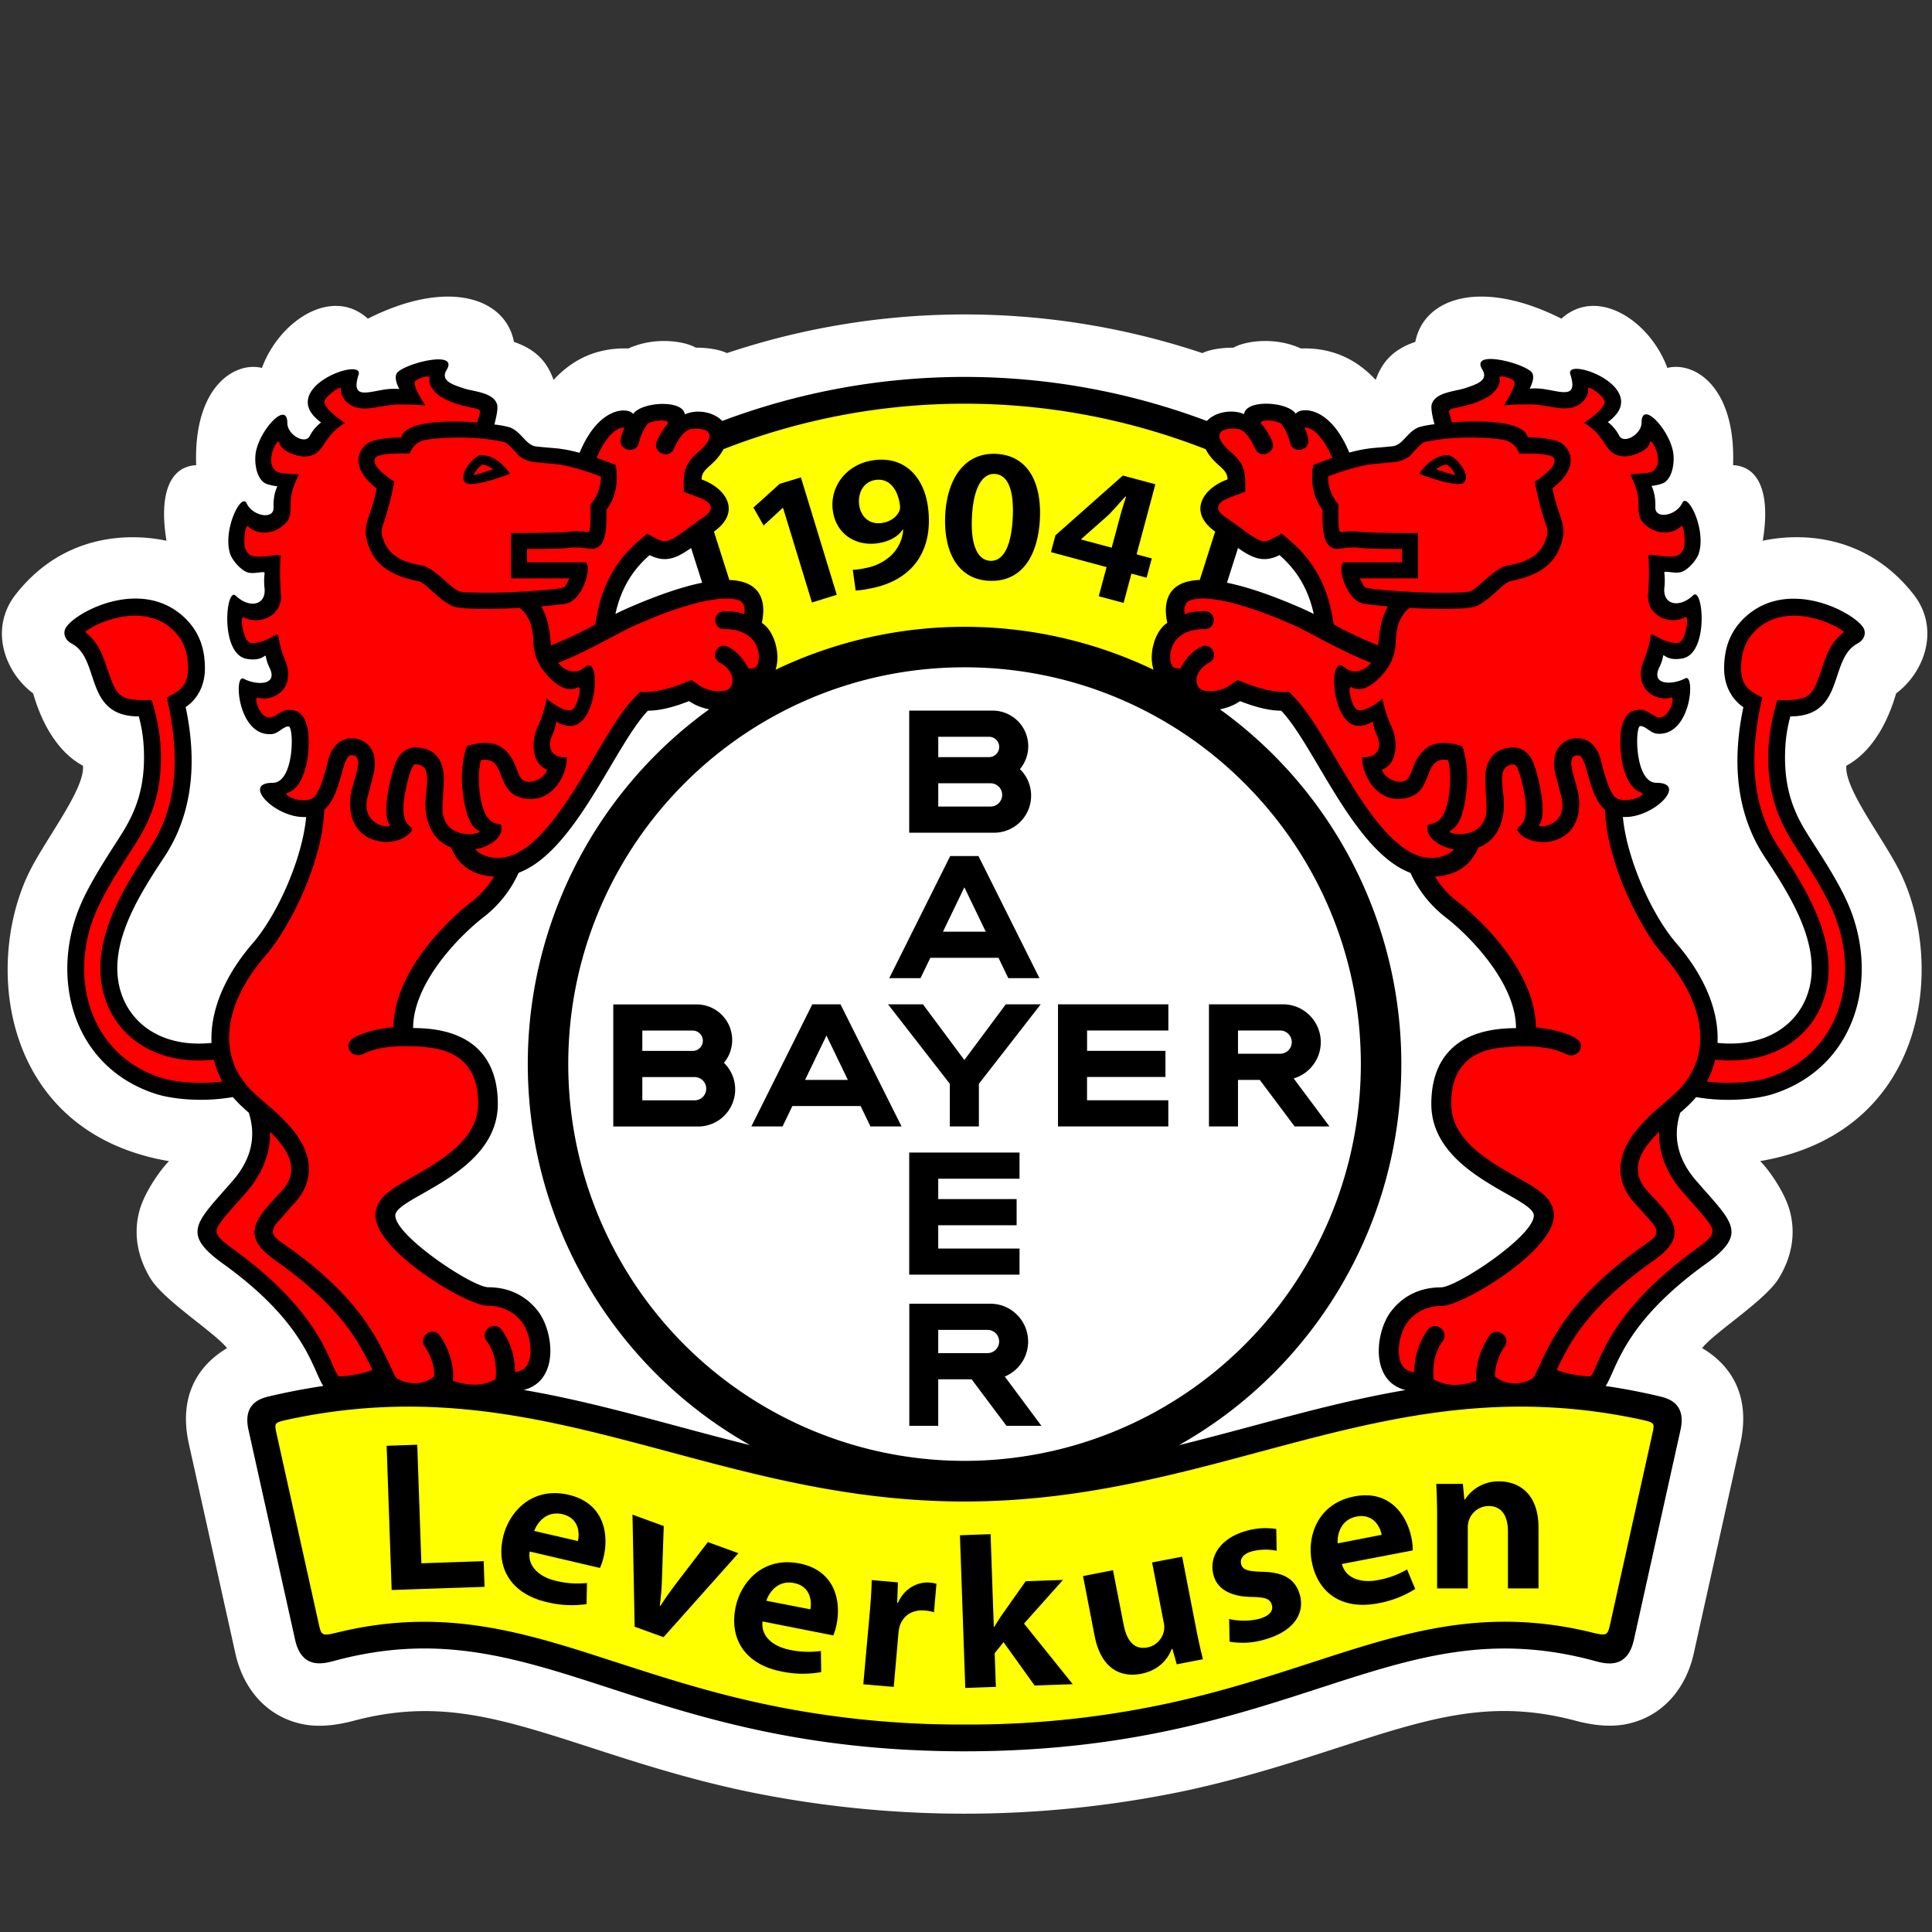 <svg xmlns="http://www.w3.org/2000/svg" width="1080" viewBox="0 0 810 810" height="1080" version="1.0"><rect x="0" y="0" width="810" height="810" fill="#333333" stroke="none"/><path fill="#fff" d="M232.078 159.262c4.277-4.489 13.8-13.758 31.39-13.164 11.005-5.082 23.587-3.078 28.27-.332 0 0 7.918-.188 13.032 2.273a314.488 314.488 0 0 1 199.328 0c5.101-2.46 13.023-2.273 13.023-2.273 4.68-2.746 17.266-4.75 28.27.332 17.558-.594 27.086 8.71 31.39 13.164 2.422-6.805 6.653-12.57 16.59-15.922 3.59-18.426 27.5-26.75 61.258-9.742 15.066-13.668 37.168.898 44.406 20.652 11.121-2.809 28.754 7.555 27.57 40.762 11.266.593 15.641 12.465 12.45 31.699 6.699-1.43 39.605-7.555 63.183 22.45 11.246 14.312 4.719 32.597-7.246 41.523-.8 2.226-5.804 22.207-20.906 30.351-.899 10.13 16.629 31.781 23.219 46.024 18.53 40.058 9.32 108.097-59.364 119.738 3.04 2.855 10.02 12.437 12.305 20.39 2.95 10.293.727 20.235-4.484 28.739-5.668 9.34-26.907 22.601-32.137 29.265 9.867 5.829 20.988 17.735 15.992 40.204l-19.515 87.886c-3.204 14.313-12.735 26.426-28.29 29.57-7.882 1.59-16.14-.081-21.085-1.39-34.133-9.055-58.832-2.031-96.672 10.246-19.73 6.39-41.203 13.469-66.692 19.008a450.923 450.923 0 0 1-185.886 0c-25.461-5.496-46.989-12.59-66.72-18.985-37.839-12.273-62.538-19.296-96.671-10.242-4.969 1.309-13.203 2.98-21.086 1.39-15.555-3.144-25.113-15.265-28.29-29.57l-19.507-87.886c-4.996-22.453 6.172-34.379 15.992-40.207-5.265-6.66-26.468-19.926-32.136-29.262-5.172-8.523-7.399-18.465-4.485-28.738 2.29-7.957 9.266-17.54 12.305-20.39-68.645-11.657-77.856-79.7-59.309-119.759 6.59-14.242 24.117-35.918 23.22-46.023-15.15-8.117-20.126-28.125-20.923-30.352-11.965-8.925-18.496-27.207-7.25-41.523 23.582-30 56.504-23.875 63.188-22.45-3.196-19.234 1.183-31.105 12.445-31.698-1.184-33.227 16.45-43.57 27.574-40.758 7.235-19.758 29.336-34.332 44.403-20.657 33.757-17.015 57.714-8.69 61.257 9.735 9.938 3.394 14.172 9.113 16.59 15.922Zm0 0"/><path fill="#ff0" d="M318.422 717.816c-24.297-5.261-44.758-12.07-63.555-18.168-36.77-11.933-69.058-21.89-111.355-11.898-8.649 2.148-11.66 2.094-13.563-6.688l-17.55-79.105c-1.606-7.363.554-8.898 7.648-10.5 52.289-11.23 95.402-3.5 138.773 7.57 22.727 5.801 45.282 12.438 68.914 17.63 24.047 5.28 49.184 9.07 76.668 9.07 27.48 0 52.618-3.79 76.664-9.07 23.633-5.192 46.192-11.829 68.918-17.63 43.371-11.07 86.485-18.8 138.77-7.57 7.094 1.602 9.254 3.137 7.648 10.5l-17.558 79.148c-1.93 8.79-4.926 8.836-13.598 6.68-42.316-9.976-74.531 0-111.32 11.906-18.836 6.098-39.258 12.907-63.551 18.168a418.151 418.151 0 0 1-171.965 0l.008-.047Zm-.961-453.484-2.29-1.383.575-2.625c1.527-6.93.586-13.11-10.078-13.469l-2.637-.09-8.074-25.41 2.227-1.582c7.316-5.199 5.62-11.738-4.309-15.265l-2.465-.899v-2.613c0-4.23 2.547-6.574 4.36-8.226l1.39-1.266c.43-.41.895-.899 1.336-1.356a17.648 17.648 0 0 0 2.547-3.59l.644-1.214 1.274-.5a281.086 281.086 0 0 1 204.902 0l1.274.5.644 1.215a17.648 17.648 0 0 0 2.547 3.59c.457.503.899.898 1.336 1.355l1.39 1.266c1.794 1.652 4.36 3.996 4.36 8.226v2.633l-2.469.898c-9.925 3.59-11.656 10.11-4.304 15.266l2.226 1.578-8.074 25.414-2.637.09c-10.664.34-11.605 6.52-10.078 13.469l.574 2.62-2.289 1.384c-3.203 1.941-6.008 9.644-4.152 15.265l2.77 8.364-7.954-3.782a179.564 179.564 0 0 0-155.25 0l-7.937 3.817 2.77-8.36c1.855-5.64-.958-13.347-4.153-15.285v-.035Zm0 0"/><path fill="red" d="M695.418 331.941a8.12 8.12 0 0 1-.773.942c-2.895 3.035-8.618 6.027-13.622 5.875l-4.214-.125.375 4.199c1.648 18.176 12.43 42.512 23.32 55.121 11.066 12.785 16.933 26.68 16.324 39.16l-.18 3.594 3.586.34c21.016 1.969 35.668-8.008 40.907-22.36 7.972-21.82-7.559-45.41-18.118-61.378-13.918-21.059-11.597-44.954-8.414-60.04l.524-2.468-2.09-1.41c-4.207-2.829-6.434-7.614-6.434-13.094 0-6.086 1.508-12.73 7.563-18.8 6.402-6.403 13.246-7.185 23.183-7.185 4.891 0 17.043 5.387 20.63 10.692a.527.527 0 0 1 .081.46c0 .145-.242.583-1.058 1.024-4.117 2.192-6.406 5.801-7.957 9.32-1.418 3.223-2.403 6.907-3.723 10.372-2.285 5.992-5.2 10.425-14.7 10.425h-2.831l-.762 2.696a64.87 64.87 0 0 0-2.308 15.265c-.582 15.598 3.293 26.196 9.023 35.641 1.957 3.215 4.996 7.785 8.188 12.93a153.28 153.28 0 0 1 8.843 15.922c13.606 29.39 4.485 65.554-28.699 76.086-5.309 1.69-17.238 3.359-29.867 1.195l-2.117-.367-1.371 1.644a37.97 37.97 0 0 1-2.387 2.594c-1.262 1.266-2.797 2.621-4.485 4.059l-.816.71-.312 1.024c-2.852 9.39-1.946 20.375 7.543 31.355 3.75 4.34 7.003 7.868 9.496 10.922 2.496 3.051 3.777 5.145 4.261 6.813.637 2.23.207 5.11-8.898 11.676-23.184 16.668-32.555 30.835-37.668 40.992-2.36 4.715-3.676 8.433-5.176 10.965-1.066 1.796-1.683 2.12-2.95 2.128-4.565-.16-11.237-.953-16.144-3.015l-3.004-1.278-1.632 2.774c-2.977 5.012-14.867 5.937-19.668 2.793l-1.578-1.031-1.793.664c-9.868 3.656-16.457 3.11-20.45 1.914-1.539-.438-3-1.11-4.332-1.996a8.102 8.102 0 0 1-.894-.7c-17.48-1.328-18.746-19.234-11.149-28.949 1.676-2.148 6.922-8.558 17.864-8.558 7.453 0 42.718-22.145 42.718-33.856 0-2.695-1.793-4.633-3.086-5.808a37.503 37.503 0 0 0-5.44-3.801c-4-2.395-9.329-5.18-14.657-8.656-10.582-6.887-19.793-15.653-19.793-28.5 0-10.32 2.894-28.063 31.765-28.063h3.743v-3.746c0-20.922-20.989-41.82-31.39-49.75a45.194 45.194 0 0 1-13.134-16.711l-.672-1.426-1.48-.523c-10.7-3.754-20.242-15.93-29.246-30.215-4.485-7.059-8.574-14.305-12.473-20.719-3.902-6.41-7.777-12.32-11.66-16.344l-1.133-1.175h-1.613c-4.719.054-10.719-1.793-15.813-3.743l-1.847-.73-1.64 1.133c-9.212 6.367-19.274 2.246-19.731-3.14l-.32-3.387h-3.403c-5.262 0-7.453-3.208-7.648-8.04-.215-5.386 2.296-10.46 4.718-11.933l2.285-1.383-.574-2.621c-1.426-6.484-4.043-26.106 51.356-1.84a96.921 96.921 0 0 1 4.707 2.234l7.035 3.54-1.715-7.696c-2.144-9.68-6.476-18.797-15.55-26.699l-1.903-1.652-2.223 1.195c-3.644 1.86-6.18 1.543-9.285 0a46.088 46.088 0 0 1-5.812-3.773c-2.286-1.66-4.778-3.59-7.641-5.497-7.82-5.332-6.055-11.968 3.938-15.57l2.464-.898v-2.684a8.972 8.972 0 0 0-1.601-5.234 13.014 13.014 0 0 0-1.473-1.797c-.457-.469-.96-.899-1.496-1.418-.539-.524-.898-.844-1.437-1.32-.54-.477-.895-.899-1.38-1.438a17.864 17.864 0 0 1-2.574-3.96c-2.789-5.747 3.586-12.446 11.657-8.774l5.25-2.973c.28-.164.582-.297.894-.387 1.66-.55 3.406-.789 5.149-.699 4.843.117 8.254 1.7 8.824 2.559l6.281-.125a1.155 1.155 0 0 0-.457.52c.227-.095.469-.153.715-.18a7.592 7.592 0 0 1 3.777.703c3.211 1.37 7.848 5.207 11.793 14.718l1.266 3.043 3.176-.898c2.71-.77 5.472-1.34 8.27-1.707 1.792-.207 8.179-.68 9.702-.899a9.731 9.731 0 0 0 4.485-1.964 22.254 22.254 0 0 0 2.832-2.696l1.14-1.203c.34-.34.7-.691 1.078-1.004a7.097 7.097 0 0 1 2.063-1.312 39.19 39.19 0 0 1 5.621-.988l4.242-.555-1.113-4.14c-.305-1.134-.688-2.696-.895-4.106a15.379 15.379 0 0 1-.214-1.793 1.882 1.882 0 0 1 0-.469c.18-.582.894-1.445 3.586-2.29 2.863-.898 6.027-1.312 8.019-2.003 1.191-.402 2.438-.824 3.586-1.285a16.402 16.402 0 0 0 3.75-1.957 6.892 6.892 0 0 0 2.387-8.79c.742.071 1.793.235 3.129.466a39.668 39.668 0 0 1 7.586 2.164c.93.36 1.828.789 2.69 1.285.13.074.25.156.368.242-.039.36-.117.715-.23 1.059-.317.988-4.145 7.984-4.145 7.984s7.676-.727 8.645-.734c1.246-.02 2.492.066 3.722.257 1.973.325 3.832.72 5.461.98a15.03 15.03 0 0 0 5.48.106 6.126 6.126 0 0 0 4.864-4.855 11.372 11.372 0 0 0-.11-4.492 23.198 23.198 0 0 1 5.383 1.843c6.278 3.008 8.63 6.715 7.696 9.293-.746 2.055-3.59 4.067-3.688 4.141l-4.394 2.945s4.484 3.332 4.582 3.43c.316.234.613.492.898.762a15.073 15.073 0 0 1 2.422 3.469c2.691 5 8.277 3.25 10.547 1.937a11.669 11.669 0 0 0 5.66-7.383c2.95 3.102 5.758 8.211 6.098 11.946.304 3.27-.52 6.984-2.028 8.144-.52.402-3.406.899-3.882.899l-5.383.609s2.828 5.504 3.094 6.457c.488 1.8.687 3.668.593 5.531-.242 6.285 5.75 7.39 8.969 6.863a13.392 13.392 0 0 0 7.3-3.87c.243.464.485 1.003.735 1.605 1.696 4.14 2.602 9.574 1.473 13.469-.664 2.273-3.922 5.39-4.98 5.605a5.373 5.373 0 0 1-1.325.063c-.691 0-1.375-.118-1.965-.188a13.703 13.703 0 0 0-2.332-.144c-3.418.195-4.379 2.234-4.09 4.613.114.812.168 1.629.16 2.445 0 .899-.09 1.848-.195 3.348-.898 11.574 8.907 11.566 15.246 8.136.32 1.965.438 3.958.352 5.946a23.66 23.66 0 0 1-1.707 8.547c-1.031 2.3-2.215 3.164-3.344 3.359-2.691.45-3.777-.055-4.117-.223-4.977-2.523-6.277-.793-6.898 2.118-.106.496-.18.968-.368 1.59-.265.843-.593 1.66-.984 2.453-2.766 5.855-.207 10.378 4.914 11.394 2.582.41 5.227.211 7.723-.586a23.25 23.25 0 0 1-.828 5.508c-1.63 6.016-4.805 9.633-9.02 9.273a2.025 2.025 0 0 1-.539-.195c-.457-.242-.898-.559-1.328-.844a16.97 16.97 0 0 0-2.07-1.293 7.325 7.325 0 0 0-3.383-.898c-1.254 0-3.371.726-4.297 3.59a17.55 17.55 0 0 0-.625 3.476 41.598 41.598 0 0 0 .27 8.98 27.25 27.25 0 0 0 2.824 9.446c1.558 2.813 4.277 5.613 8.5 5.613.394.036.718.055.988.082ZM183.445 154.297a6.876 6.876 0 0 0 2.438 8.676 16.817 16.817 0 0 0 3.75 1.984c1.156.457 2.402.898 3.59 1.281 1.988.692 5.156 1.106 8.015 2.004 2.692.844 3.453 1.707 3.59 2.29a2.35 2.35 0 0 1 0 .468c-.039.602-.11 1.2-.219 1.797-.242 1.445-.625 2.969-.894 4.101l-1.113 4.114 4.242.558c1.898.188 3.777.52 5.625.985a7.18 7.18 0 0 1 2.117 1.332c.375.312.734.664 1.074 1.004l1.14 1.203c.864.98 1.813 1.883 2.833 2.695a9.772 9.772 0 0 0 4.484 1.965c1.528.242 7.867.719 9.707.898a56.74 56.74 0 0 1 8.266 1.707l3.176.899 1.265-3.043c3.946-9.512 8.582-13.348 11.793-14.719a7.592 7.592 0 0 1 3.778-.703c.246.023.488.086.718.18a1.187 1.187 0 0 0-.46-.52l6.28.125c.575-.898 3.981-2.441 8.825-2.558 1.746-.09 3.492.148 5.148.699.328.117.633.293.895.523 13.328-.836 19.68 5.863 16.89 11.61a18.231 18.231 0 0 1-2.609 3.988c-.469.527-.898 1.004-1.383 1.437-.484.43-.988.895-1.433 1.317-.45.426-1.043.953-1.5 1.422a12.677 12.677 0 0 0-1.47 1.793 8.987 8.987 0 0 0-1.605 5.238v2.629l2.465.898c9.992 3.594 11.758 10.238 3.938 15.57-2.86 1.942-5.383 3.836-7.64 5.497a45.809 45.809 0 0 1-5.813 3.773c-3.102 1.578-5.641 1.895-9.282 0l-2.253-1.14-1.899 1.652c-9.078 7.902-13.41 17.062-15.555 26.695l-1.71 7.7 7.03-3.54a102.803 102.803 0 0 1 4.708-2.238c55.402-24.246 52.781-4.64 51.355 1.844l-.574 2.62 2.289 1.384c2.422 1.472 4.934 6.582 4.715 11.933-.188 4.832-2.383 8.04-7.649 8.04h-3.398l-.316 3.382c-.508 5.39-10.575 9.512-19.782 3.145l-1.644-1.133-1.848.726c-5.094 1.996-11.094 3.801-15.808 3.746h-1.618l-1.136 1.133c-3.848 4.024-7.723 9.93-11.66 16.344-3.938 6.41-8.07 13.656-12.477 20.715-8.969 14.285-18.547 26.465-29.246 30.219l-1.48.52-.673 1.425A45.196 45.196 0 0 1 200.31 381.3c-10.387 7.93-31.391 28.824-31.391 49.746v3.746h3.738c28.871 0 31.77 17.746 31.77 28.062 0 12.852-9.203 21.614-19.797 28.504-5.324 3.473-10.652 6.286-14.652 8.657a37.212 37.212 0 0 0-5.446 3.796c-1.3 1.176-3.086 3.133-3.086 5.81 0 11.675 35.266 33.855 42.72 33.855 10.94 0 16.144 6.41 17.866 8.558 7.598 9.715 6.332 27.621-8.27 27.621h-1.292l-1.489 1.328a8.636 8.636 0 0 1-.894.703 15.575 15.575 0 0 1-4.332 1.993c-3.992 1.195-10.629 1.742-20.45-1.914l-1.792-.664-1.578 1.035c-4.801 3.14-16.692 2.215-19.668-2.793l-1.672-2.805-3.055 1.305c-4.879 2.062-11.555 2.855-16.144 3.015-1.266 0-1.883-.312-2.954-2.129-1.496-2.53-2.816-6.285-5.171-10.964-5.086-10.157-14.458-24.325-37.672-40.993-9.102-6.546-9.532-9.43-8.895-11.671.484-1.672 1.793-3.774 4.258-6.817 2.469-3.047 5.75-6.582 9.5-10.922 9.488-10.98 10.394-21.965 7.543-31.355l-.317-1.024-.804-.71c-1.66-1.438-3.195-2.794-4.485-4.06a43.303 43.303 0 0 1-2.386-2.593l-1.371-1.644-2.118.367c-12.628 2.164-24.554.496-29.867-1.196-33.183-10.53-42.332-46.691-28.699-76.086a153.28 153.28 0 0 1 8.844-15.921c3.191-5.145 6.277-9.715 8.187-12.93 5.73-9.445 9.614-20.043 9.024-35.64a65.068 65.068 0 0 0-2.305-15.266l-.766-2.696h-2.734c-9.496 0-12.414-4.433-14.7-10.425-1.32-3.465-2.296-7.184-3.722-10.372-1.55-3.519-3.84-7.128-7.953-9.32-.816-.441-1.016-.898-1.059-1.023a.503.503 0 0 1 .079-.457c3.59-5.336 15.742-10.696 20.628-10.696 9.938 0 16.782.77 23.184 7.184 6.066 6.07 7.563 12.715 7.563 18.805 0 5.476-2.223 10.261-6.43 13.09l-2.09 1.41.52 2.468c3.136 15.07 5.507 39.008-8.457 60.024-10.56 15.965-26.09 39.555-18.118 61.375C52.891 433.043 67.543 443 88.56 441.035l3.586-.344-.18-3.59c-.61-12.484 5.258-26.374 16.332-39.163 10.918-12.57 21.695-36.942 23.32-55.118l.375-4.203-4.215.125c-5.004.153-10.761-2.836-13.62-5.87a9.9 9.9 0 0 1-.829-.981h1.024c4.226 0 6.941-2.801 8.503-5.614a27.25 27.25 0 0 0 2.825-9.445c.41-2.977.504-5.984.27-8.98-.09-1.176-.302-2.34-.63-3.477-.894-2.89-3.039-3.59-4.297-3.59a7.37 7.37 0 0 0-3.378.899 17.51 17.51 0 0 0-2.075 1.293c-.43.285-.894.601-1.324.843-.172.09-.351.157-.539.196-4.215.359-7.39-3.258-9.023-9.274a23.444 23.444 0 0 1-.825-5.504 16.74 16.74 0 0 0 7.723.582c5.121-1.015 7.676-5.539 4.914-11.394-.39-.793-.723-1.61-.988-2.453-.188-.618-.258-1.094-.367-1.59-.602-2.91-1.918-4.64-6.895-2.117-.344.168-1.453.671-4.117.222-1.133-.195-2.317-1.058-3.348-3.36a23.74 23.74 0 0 1-1.703-8.546c-.086-1.988.031-3.98.352-5.945 6.367 3.43 16.14 3.437 15.246-8.137-.11-1.5-.188-2.477-.2-3.348-.003-.816.051-1.632.165-2.441.285-2.383-.672-4.422-4.09-4.617-.781-.02-1.563.031-2.332.144-.594.07-1.274.16-1.957.188a5.468 5.468 0 0 1-1.336-.063c-1.059-.242-4.313-3.332-4.977-5.605-1.129-3.914-.226-9.348 1.469-13.469.254-.601.496-1.14.738-1.605a13.379 13.379 0 0 0 7.301 3.87c3.2.528 9.191-.53 8.969-6.863-.098-1.863.101-3.73.59-5.53.27-.954 3.093-6.458 3.093-6.458l-5.379-.61c-.476-.054-3.363-.511-3.886-.898-1.504-1.156-2.328-4.875-2.024-8.144.34-3.735 3.145-8.844 6.008-11.852a12.122 12.122 0 0 0 5.75 7.29c2.27 1.312 7.89 3.062 10.547-1.938a14.934 14.934 0 0 1 2.527-3.469c.27-.27.555-.523.852-.762.082-6.449-2.754-8.46-3.496-10.515-.899-2.578 1.418-6.285 7.695-9.293a23.03 23.03 0 0 1 5.399-1.895c-.336 1.473-.372 3-.106 4.488a6.126 6.126 0 0 0 4.86 4.86c1.816.297 3.675.262 5.48-.11 1.633-.261 3.488-.656 5.46-.98a22.395 22.395 0 0 1 3.724-.258c.968 0 8.644.735 8.644.735s-3.848-6.977-4.187-7.973a4.539 4.539 0 0 1-.262-1.203c.11-.09.074.097.398-.098.86-.5 1.762-.93 2.688-1.285a39.424 39.424 0 0 1 7.59-2.164c1.011-.18 2.03-.29 3.058-.332Zm0 0"/><path d="M46.61 284.973c2.69 6.863 4.374 8.98 16.976 8.504a83.97 83.97 0 0 1 3.84 20.941c.61 16.355-3.489 27.59-9.508 37.52-1.965 3.234-5.004 7.812-8.207 12.968a149.558 149.558 0 0 0-8.652 15.551c-13.024 28.137-3.985 61.73 26.691 71.473 4.535 1.437 14.555 2.882 25.46 1.5a36.548 36.548 0 0 1-3.522-9.14c-22.641 2.386-39.223-8.083-45.196-24.466-4.484-12.168-2.144-24.496 2.145-35.289 4.285-10.797 10.914-20.926 16.324-29.105 13.164-19.899 11.516-43.164 6.977-63.028 4.374-2.328 8.894-4.12 8.878-12.125 0-5.675-1.203-11.367-6.414-16.261-11.757-11.043-30.297-4.012-36.77.898a22.794 22.794 0 0 1 7.173 9.527c1.453 3.278 2.46 7.004 3.804 10.536Zm152.581 71.113c2.196 2.234 5.329 3.59 9.704 3.59 9.585 0 19.23-9.32 29.703-25.14 5.023-7.59 9.632-15.68 13.957-22.884 4.324-7.203 8.843-14.367 13.453-19.164l2.36-2.457c8.448 1.04 21.523-4.941 21.523-4.941l3.445 2.37a14.544 14.544 0 0 0 10.043 2.185 3.896 3.896 0 0 0 3.668-3.657c.531-3.968-2.977-6.949-5.121-8.082-4.485-2.156-1.274-8.906 3.23-6.754 0 0 5.192 2.121 8.63 9.055 3.73.36 4.077-1.652 4.312-3.98.457-4.489-2.235-12.391-14.188-12.473-4.969.36-5.508-7.102-.539-7.461 0 0 5.246-.297 8.672 1.238.613-3.547-.715-5.219-2.176-5.781-4.308-1.672-16.062-1.742-43.86 10.531-6.277 2.766-19.472 10.778-32.081 15.617 2.781 3.32 7.176 5.227 11.328 1.797 6.762-5.586 5.383 23.032-5.086 24.559a9.938 9.938 0 0 1-6.969-1.797 22.073 22.073 0 0 1-1.496 5.461c-2.34 4.488-1.371 9.957 5.945 9.555.098 8.828-7.773 21.172-20.527 16.496-8.969-3.297-5.293-16.965-15.383-15.32-.285.054-1.336 4.984-.836 11.199 1.5 18.605 8.891 14.367 9.301 16.441.926 4.535-4.437 8.649-11.012 9.797Zm7.98 11.422c-9.991-.52-15.39-5.602-18.108-12.25-5.29-1.985-9.72-6.75-10.602-15.653-.824-8.332 4.004-19.144-4.484-19.144-1.387 0-2.985 6.476-3.668 9.652-4.313 19.938 5.293 14.746 1.668 18.977-6.168 7.183-27.352 5.637-25.012-15.211.664-5.957 6.504-17.262.414-17.262-4.332 0-3.785 16.164-11.438 22.863-.511 21.133-14.015 48.922-24.554 61.063C93.449 421.289 91 442.75 105.402 457.18c2.125 2.129 5.032 4.492 7.993 7.132a78.524 78.524 0 0 1 9.703 9.805c6.054 7.625 10.636 19.188.27 30.434-2.493 2.691-4.653 5.27-6.638 7.433-4.664 5.11-1.488 6.95 2.582 9.809 17.043 11.906 27.079 22.539 33.77 32.047a100.252 100.252 0 0 1 7.711 13.012c1.848 3.691 3.34 7.078 4.918 10.191 1.039 2.059 10.027 5.262 16.383 0 .152-4.176-1.559-8.98-4.028-12.508-2.976-4.312 3.48-8.781 6.461-4.492 3.364 4.867 6.141 12.652 5.336 18.789 7.176 2.504 12.985 2.254 17.938-.64.726-7.364-1.274-12.68-3.742-15.93-3.164-4.168 3.086-8.926 6.277-4.758a30.011 30.011 0 0 1 5.578 17.726c4.281-.449 5.832-3.261 6.332-6.53.793-5.173-1.094-11.395-3.363-14.294-1.406-1.797-5.594-6.976-14.625-6.976-8.395 0-46.836-22.848-46.836-37.97 0-4.55 3.004-7.57 4.484-8.87a40.525 40.525 0 0 1 6.074-4.266c3.961-2.379 9.247-5.137 14.536-8.578 10.406-6.77 17.937-14.465 17.937-25.055 0-9.218-2.77-21.898-21.578-23.605-4.027-.371-17.75-1.707-26.484 2.754-4.664 2.383-8.809-3.395-4.54-6.418 0 0 4.872-3.594 17.106-4.742.133-23.016 22.625-44.899 32.988-52.813a39.604 39.604 0 0 0 9.227-10.36ZM113.2 474.484c.207 8.082-2.457 16.739-9.867 25.317-3.723 4.3-6.984 7.773-9.426 10.836-4.484 5.633-4.808 6.718 3.918 13.066 23.582 17.145 33.453 31.645 38.801 42.36 3.543 7.101 4.484 11.16 5.918 11.035a60.002 60.002 0 0 0 9.168-1.356 26.804 26.804 0 0 0 4.41-1.402c-5.543-11.672-13.351-26.668-40.844-46.012-15.093-10.66-7.746-17.574 2.801-28.996 8.195-8.89 2.61-17.484-4.879-24.848ZM238.684 242.48h-24.43v-19.003s19.273.09 25.113-.61c2.168-.234 4.36-.16 6.512.215.375.063 1.336-.117 1.363-.719.555-3.36.332-10.953.332-10.953a17.072 17.072 0 0 0 4.348-11.629c-6.54-2.453-13.254-4.492-18.492-5.148-1.86-.215-8.27-.7-9.82-.942a12.555 12.555 0 0 1-5.77-2.406c-1.113-.844-4.637-5.55-6.477-5.953-13.972-3.09-29.793-1.625-33.46-.8a8.406 8.406 0 0 0-6.055 5.558c-2.637 0-8.43 0-10.868.469-2.835.59-3.894.77-3.964 2.691-.125 3.379 8.297 8.703 8.297 8.703a132.756 132.756 0 0 1-4.872 18.59c-.671 1.875-.71 3.437.895 7.184 2.27 5.242 7.77 8.082 15.25 9.273 5.441.898 12.32 9.484 15.695 10.84 2.051.828 14.996.71 19.992.512 10-.395 20.27-1.168 23.704-1.938 1.046-.219 2.132-2.578 2.707-3.934Zm-20.797 12.364c-12.012.672-25.453.808-28.703-.961-6.735-3.656-10.575-9.598-13.91-10.246-7.758-1.5-16.41-4.68-20.098-13.211-4.395-10.184.133-12.196 2.746-25.645-9.555-7.375-9.133-14.37-4.324-18.562 2.043-1.797 8.52-2.813 14.636-2.813 1.688-6.832 18.977-7.254 31.84-6.285.278-1.004.617-2.207.895-3.14.539-1.797.539-2.301-2.27-2.876-6.015-1.238-9.426-2.199-13.594-4.625-3.59-2.101-5.707-5.855-5.003-7.742.796-2.097-5.543.047-6.157 1.215-1.039 1.977 4.38 10.04 4.38 10.04a116.18 116.18 0 0 0-12.063-.368c-6.532.348-10.477 2.047-15.094 1.543-5.516-.61-8.574-4.957-8.18-8.082.242-1.922-7.175 3.36-6.968 5.566.167 1.715 2.625 4.707 8.714 8.676-10.59 6.188-7.945 13.703-17.039 14.063-2.691.097-9.867-1.957-10.601-5.848-.457-2.332-5.446 6.387-2.477 10.777 1.555 2.297 3.211 2.067 10.766 2.559-3.051 6.027-3.543 8.883-3.543 13.945 0 4.867-1.57 6.684-5.274 8.98-2.691 1.66-8.746 2.696-12.613-1.148-1.066-1.07-2.086 6.852-1.144 9.23.941 2.38 2.23 3.594 6 3.477 5.695-.172 8.914-1.332 8.824-.254a108.91 108.91 0 0 0 .172 16.164c.625 8.98-9.07 13.024-15.696 9.512-1.695-.898-.129 10.48 3.004 10.774 5.848.586 11.29-4.774 11.532-3.215 1.453 9.215 3.48 10.176 4.039 14.605 1.316 10.399-8.793 13.102-12.36 11.547-2.469-1.07.742 10.149 5.938 8.082 1.793-.726 4.285-2.973 6.672-2.973 3.793 0 6.097 1.329 7.66 6.286.797 2.515 1.21 7.949.383 13.468a29.39 29.39 0 0 1-3.094 10.282c-1.086 1.949-3.121 4.113-4.996 4.59-3.496.898 5.668 5.054 10.191 2.406 3.64-2.137 6.348-16 7.11-17.895 2.218-5.543 6-7.183 9.167-7.183a9.427 9.427 0 0 1 9.47 7.183c.534 2.594.46 5.278-.204 7.84-.422 1.922-2.387 8.98-2.629 10.129-2.52 12.203 10.934 12.652 9.461 11.125-2.062-2.207-1.793-9.508-.105-17.223.382-1.797 1.875-8.082 3.3-10.472 2.196-3.75 5.29-4.786 7.309-4.786 10.555 0 12.172 8.442 12.117 13.274 0 2.055-.558 10.613-.558 12.273 0 14.434 18.289 10.73 15.175 9.325-3.586-1.61-5.793-7.286-6.843-17.829-.895-8.738 1.445-17.445 2.144-17.664 7.348-2.234 14.828-2.441 19.356 6.61 1.14 2.273 2.152 6.242 3.586 7.445 2.996 2.488 9.105-.082 10.511-4.078-6.644-2.496-6.933-12.106-3.8-18.5a47.853 47.853 0 0 0 3.542-11.395c1.047 1.16 7.31 5.875 10.458 4.832 2.347-.773 4.808-10.828 2.347-9.445-5.273 2.953-11.656-3.71-13.988-6.836a20.272 20.272 0 0 1-4.344-11.941c-.258-4.653-.68-10.453-5.773-14.586Zm31.73 6.96c1.75-12.304 6.028-24.452 17.84-34.726l3.805-3.312 4.484 2.289c2.43 1.238 3.703 1.078 5.89 0a44.088 44.088 0 0 0 5.31-3.47c2.316-1.687 4.933-3.589 7.84-5.593 5.66-3.808 3.382-6.687-2.747-8.781l-5.379-2.02v-4.34c0-6.769 3.11-9.671 5.828-12.085.504-.45 5.715-4.668 4.953-7.508-.898-3.473-8.074-2.317-8.074-2.317-3.219.899-5.773 5.696-6.754 8.082-2 4.84-9.254 1.797-7.254-3.007a31.417 31.417 0 0 1 4.797-7.688c-.16-1.652-6.629-1.121-8.629.36a21.289 21.289 0 0 0-3.586 7.707c-.941 5.16-8.664 3.75-7.722-1.403.36-1.629.886-3.219 1.57-4.742-3.586-.207-8.07 4.363-11.66 12.727 2.746.949 5.445 1.972 8 2.988 1.293 6.808 0 13.805-3.875 18.758 0 7.187.45 17.52-7.57 16.3a31.044 31.044 0 0 0-6.563-.476c-6.047.726-14.918.586-19.16.61v5.585h24.684c2.69 2.64-1.598 16.164-8.52 17.367-1.867.332-5.625.746-10.254 1.121 3.41 5.536 3.742 12.403 4.145 16.344a161.863 161.863 0 0 0 18.601-8.773Zm309.547 0a162.475 162.475 0 0 0 18.645 8.774c.406-3.945.738-10.777 4.144-16.344-4.629-.379-8.387-.793-10.25-1.125-6.926-1.218-11.195-14.726-8.52-17.363h24.602v-5.586c-4.242 0-13.113.117-19.16-.613-2.2-.074-4.398.086-6.563.476-8.019 1.223-7.57-9.07-7.57-16.296-3.91-4.97-5.16-11.954-3.91-18.758a193.612 193.612 0 0 1 8-2.992c-3.59-8.36-8.074-12.93-11.66-12.727a24.59 24.59 0 0 1 1.578 4.734c.898 5.153-6.781 6.563-7.723 1.403a21.289 21.289 0 0 0-3.586-7.707c-1.992-1.48-8.468-2.012-8.629-.36a31.43 31.43 0 0 1 4.825 7.653c2 4.84-5.254 7.847-7.254 3.007-.98-2.343-3.528-7.183-6.754-8.082 0 0-7.176-1.16-8.074 2.317-.762 2.836 4.484 7.058 4.953 7.508 2.691 2.414 5.828 5.316 5.828 12.086v4.347l-5.379 2.02c-6.129 2.094-8.406 4.976-2.746 8.781 2.906 1.957 5.523 3.906 7.84 5.598a44.058 44.058 0 0 0 5.308 3.465c2.188 1.113 3.461 1.273 5.891 0l4.484-2.29 3.805 3.313c11.848 10.309 16.125 22.457 17.875 34.762Zm31.777-6.96c-5.093 4.129-5.515 9.933-5.785 14.582a20.315 20.315 0 0 1-4.34 11.945c-2.37 3.125-8.718 9.79-13.992 6.832-2.457-1.383 0 8.676 2.348 9.45 3.148 1.038 9.41-3.676 10.46-4.833.7 3.93 1.891 7.758 3.544 11.395 3.129 6.394 2.84 16.004-3.805 18.5 1.406 3.996 7.516 6.562 10.512 4.078 1.445-1.203 2.457-5.176 3.586-7.445 4.531-9.051 12.011-8.848 19.355-6.61.7.215 3.024 8.926 2.145 17.664-1.051 10.543-3.274 16.22-6.844 17.825-3.148 1.41 15.105 5.109 15.105-9.32 0-1.66-.539-10.22-.558-12.274-.05-4.832 1.562-13.274 12.117-13.274 2.02 0 5.113 1.032 7.309 4.786 1.43 2.425 2.918 8.69 3.3 10.472 1.668 7.711 1.957 15.012-.105 17.223-1.438 1.527 12.008 1.078 9.46-11.172-.241-1.14-2.206-8.207-2.628-10.129a17.37 17.37 0 0 1-.203-7.84 9.43 9.43 0 0 1 9.469-7.183c3.168 0 6.953 1.66 9.168 7.183.761 1.895 3.468 15.762 7.109 17.899 4.484 2.648 13.687-1.512 10.2-2.41-1.884-.473-3.919-2.637-5.005-4.586a29.44 29.44 0 0 1-3.093-10.282c-.829-5.55-.415-10.984.382-13.472 1.563-4.938 3.868-6.286 7.66-6.286 2.387 0 4.864 2.247 6.672 2.973 5.196 2.059 8.407-9.16 5.938-8.082-3.586 1.555-13.676-1.148-12.356-11.547.555-4.43 2.582-5.386 4.036-14.601.242-1.563 5.683 3.797 11.53 3.215 3.134-.305 4.7-11.676 3.016-10.778-6.636 3.512-16.332-.539-15.703-9.508.453-5.379.512-10.78.168-16.164-.09-1.078 3.133.078 8.828.25 3.766.11 5.094-1.16 6-3.476.903-2.317-.046-10.309-1.097-9.239-3.864 3.844-9.946 2.81-12.61 1.149-3.703-2.309-5.273-4.121-5.273-8.98 0-5.063-.492-7.919-3.543-13.946 7.582-.492 9.238-.262 10.766-2.558 2.968-4.375-2.012-13.094-2.477-10.778-.762 3.89-7.918 5.946-10.602 5.848-9.12-.36-6.476-7.875-17.039-14.063 6.09-3.968 8.547-6.96 8.715-8.675.227-2.207-7.176-7.489-6.968-5.567.394 3.16-2.692 7.508-8.18 8.082-4.617.504-8.563-1.195-15.094-1.543-4.023-.086-8.05.035-12.062.367 0 0 5.382-8.082 4.378-10.039-.613-1.168-6.953-3.316-6.156-1.214.703 1.886-1.379 5.64-5.004 7.742-4.168 2.425-7.578 3.386-13.593 4.625-2.809.574-2.809 1.066-2.27 2.875.277.894.617 2.136.895 3.14 12.863-.96 30.152-.539 31.84 6.285 6.117 0 12.554 1.043 14.636 2.813 4.809 4.148 5.23 11.187-4.324 18.562 2.613 13.47 7.176 15.461 2.746 25.645-3.688 8.531-12.34 11.676-20.098 13.21-3.34.645-7.175 6.59-13.91 10.247-3.258 1.824-16.71 1.688-28.676 1.016Zm-20.8-12.364c.574 1.356 1.66 3.715 2.746 3.958 3.433.773 13.703 1.546 23.703 1.94 4.996.196 17.937.313 19.992-.51 3.328-1.391 10.234-9.977 15.613-10.84 7.438-1.169 12.934-4.032 15.25-9.278 1.63-3.77 1.606-5.332.895-7.184a132.28 132.28 0 0 1-4.895-18.558s8.422-5.328 8.293-8.703c-.07-1.95-1.129-2.13-3.96-2.696-2.442-.511-8.235-.464-10.872-.464a8.414 8.414 0 0 0-6.035-5.633c-3.672-.825-19.492-2.29-33.465.8-1.836.403-5.379 5.11-6.472 5.954a12.515 12.515 0 0 1-5.762 2.398c-1.55.242-7.961.727-9.863.941-5.239.614-11.957 2.696-18.496 5.149a17.09 17.09 0 0 0 4.359 11.672s-.223 7.597.332 10.957c0 .601.988.781 1.363.719a23.472 23.472 0 0 1 6.512-.22c5.812.704 25.113.614 25.113.614v19l-24.351-.02ZM695.59 474.484c-7.488 7.364-13.074 15.957-4.88 24.848 10.54 11.422 17.938 18.375 2.802 28.996-27.492 19.344-35.301 34.313-40.844 46.012a26.923 26.923 0 0 0 4.41 1.402 59.493 59.493 0 0 0 9.203 1.356c1.473.125 2.38-3.934 5.918-11.035 5.383-10.715 15.25-25.215 38.801-42.36 8.727-6.348 8.395-7.433 3.918-13.066-2.438-3.059-5.703-6.535-9.426-10.836-7.433-8.578-10.097-17.27-9.902-25.317Zm-93.973-106.976a39.584 39.584 0 0 0 9.328 10.433c10.36 7.895 32.852 29.797 32.989 52.813 12.23 1.183 17.101 4.742 17.101 4.742 4.27 3.024.125 8.8-4.539 6.418-8.734-4.488-22.422-3.125-26.484-2.754-18.832 1.703-21.578 14.367-21.578 23.606 0 10.59 7.507 18.285 17.937 25.054 5.293 3.442 10.574 6.2 14.54 8.578a40.69 40.69 0 0 1 6.07 4.266c1.453 1.3 4.484 4.316 4.484 8.871 0 15.121-38.442 37.965-46.836 37.965-9.02 0-13.219 5.176-14.625 6.98-2.262 2.899-4.152 9.122-3.363 14.293.5 3.27 2.054 6.082 6.332 6.532a30.011 30.011 0 0 1 5.578-17.727c3.164-4.168 9.418.59 6.277 4.758-2.465 3.25-4.484 8.566-3.738 15.93 4.95 2.89 10.762 3.144 17.937.636-.808-6.132 1.973-13.918 5.336-18.785 2.977-4.308 9.434.164 6.457 4.492-2.468 3.59-4.18 8.332-4.027 12.508 6.36 5.235 15.344 2.031 16.387 0 1.578-3.117 3.066-6.5 4.914-10.191a99.58 99.58 0 0 1 7.715-13.012c6.699-9.508 16.742-20.14 33.765-32.05 4.07-2.856 7.246-4.696 2.582-9.805-1.98-2.164-4.144-4.723-6.636-7.434-10.368-11.242-5.786-22.809.27-30.434a79.094 79.094 0 0 1 9.702-9.808c2.961-2.613 5.867-5 7.992-7.13 14.403-14.413 11.993-35.917-5.98-56.636-10.54-12.168-24.047-39.96-24.559-61.062-7.648-6.672-7.101-22.864-11.433-22.864-6.09 0-.25 11.309.41 17.262 2.344 20.848-18.832 22.402-25.012 15.211-3.59-4.23 5.98.961 1.668-18.976-.683-3.176-2.277-9.653-3.668-9.653-8.504 0-3.68 10.777-4.484 19.145-.899 8.902-5.309 13.668-10.602 15.652-2.816 6.574-8.25 11.656-18.207 12.18Zm7.98-11.422c-6.574-1.149-11.937-5.262-11.038-9.816.414-2.075 7.804 2.164 9.3-16.442.504-6.215-.547-11.144-.836-11.2-10.09-1.64-6.382 12.028-15.378 15.321-12.754 4.68-20.63-7.668-20.532-16.496 7.32.406 8.29-5.027 5.95-9.555a22.052 22.052 0 0 1-1.5-5.457 9.91 9.91 0 0 1-6.97 1.793c-10.484-1.523-11.847-30.144-5.085-24.558 4.152 3.43 8.547 1.527 11.328-1.797-12.61-4.84-25.82-12.848-32.082-15.613-27.8-12.278-39.55-12.207-43.856-10.536-1.46.567-2.789 2.235-2.18 5.786 3.427-1.54 8.673-1.243 8.673-1.243 4.968.36 4.43 7.825-.536 7.465-11.957.078-14.648 7.992-14.19 12.473.233 2.324.585 4.336 4.315 3.976 3.434-6.933 8.625-9.05 8.625-9.05 4.489-2.157 7.723 4.597 3.23 6.754-2.144 1.129-5.647 4.109-5.12 8.082a3.893 3.893 0 0 0 3.668 3.652c3.504.52 7.078-.254 10.055-2.18l3.433-2.37s13.098 5.98 21.527 4.937l2.356 2.46c4.621 4.821 9.14 11.981 13.453 19.165 4.316 7.183 8.969 15.265 13.957 22.879 10.477 15.832 20.117 25.144 29.703 25.144 4.406.035 7.535-1.336 9.735-3.574Zm152.583-71.113c1.347-3.528 2.351-7.254 3.797-10.532a22.794 22.794 0 0 1 7.171-9.527c-6.492-4.914-25.03-11.945-36.77-.898-5.202 4.91-6.421 10.586-6.421 16.261 0 8 4.484 9.797 8.879 12.121-4.54 19.864-6.188 43.106 6.976 63.032 5.383 8.18 12.047 18.347 16.325 29.101 4.277 10.758 6.593 23.125 2.152 35.293-5.98 16.352-22.566 26.848-45.203 24.461a36.434 36.434 0 0 1-3.48 9.14c10.906 1.387 20.925-.062 25.464-1.495 30.672-9.746 39.711-43.34 26.692-71.473a149.19 149.19 0 0 0-8.657-15.55c-3.19-5.157-6.277-9.735-8.207-12.97-6.02-9.933-10.117-21.167-9.507-37.519a84.11 84.11 0 0 1 3.812-20.941c12.602.492 14.352-1.645 16.98-8.504ZM404.395 723.02a396.124 396.124 0 0 0 85.203-8.856c24.16-5.234 44.492-12.004 63.191-18.066 36.774-11.938 69.957-22.246 113.367-11.98 7.758 1.921 7.785 1.894 9.047-3.852l17.543-79.078c1.024-4.688 1.024-4.723-4.797-6.036-51.445-11.054-93.867-3.484-137.054 7.543-22.774 5.813-45.368 12.457-69.063 17.657-24.305 5.332-49.703 9.16-77.473 9.16-27.765 0-53.164-3.828-77.468-9.16-23.672-5.2-46.262-11.848-69.063-17.657-43.191-11.027-85.613-18.597-137.055-7.543-5.82 1.313-5.82 1.348-4.8 6.035l17.554 79.114c1.262 5.746 1.29 5.773 9.047 3.851 43.446-10.265 76.559 0 113.367 11.98 18.762 6.024 39.094 12.813 63.246 18.032a395.848 395.848 0 0 0 85.204 8.852Zm-89.922-117.133c-54.422-30.727-89.45-87.106-92.914-149.57-3.47-62.462 25.105-122.38 75.793-158.95a21.718 21.718 0 0 1-8.457-3.422c-5.157 2.02-11.73 4.067-17.22 3.996-14.046 14.657-30.359 58.989-54.218 67.97a49.138 49.138 0 0 1-14.348 18.327c-10.394 7.922-29.902 27.836-29.902 46.778 31.867 0 35.508 20.48 35.508 31.796 0 29.813-42.98 38.981-42.98 46.778 0 8.601 32.378 30.098 38.98 30.098 12.672 0 18.894 7.535 20.816 9.996 6.59 8.441 9.149 29.246-5.965 33.062 32.27 5.531 62.852 15.258 94.907 23.133Zm273.035-159.758c.031 66.195-35.598 127.262-93.203 159.758 32.101-7.88 62.648-17.602 94.925-23.098-15.109-3.816-12.554-24.625-5.964-33.066 1.922-2.457 8.144-9.993 20.82-9.993 6.598 0 38.976-21.5 38.976-30.101 0-7.793-42.976-16.961-42.976-46.774 0-11.316 3.64-31.8 35.504-31.8 0-18.946-19.504-38.856-29.903-46.774a49.138 49.138 0 0 1-14.347-18.328c-23.856-8.98-40.172-53.351-54.215-68.004-5.492.07-12.066-1.976-17.223-3.996a21.663 21.663 0 0 1-8.457 3.418c47.797 34.438 76.11 89.805 76.067 148.762Zm-349.266 0c0 59.433 31.668 114.348 83.074 144.058 51.407 29.715 114.743 29.715 166.149 0 51.406-29.714 83.074-84.632 83.074-144.058 0-91.89-74.387-166.356-166.148-166.356-91.762 0-166.149 74.461-166.149 166.356Zm280.801-216.371-4.637 14.554c7.973 1.618 18.27 4.985 31.496 10.778 1.598.7 3.223 1.48 4.891 2.316-2.02-9.05-6-17.394-14.352-24.676-6.707 3.403-11.418 1.23-17.398-2.972Zm-224.66 14.554-4.637-14.554c-5.984 4.203-10.691 6.375-17.383 2.972-8.367 7.282-12.351 15.625-14.347 24.676 1.668-.836 3.289-1.617 4.886-2.316 13.239-5.793 23.508-9.16 31.48-10.778Zm211.094-55.988a277.38 277.38 0 0 0-202.157 0c-3.86 7.238-9.183 7.778-9.183 12.672 10.582 3.816 16.672 13.73 5.191 21.883l6.457 20.285c14.242.469 15.328 10.195 13.606 18.004 5.015 3.035 8.074 12.754 5.757 19.633a183.37 183.37 0 0 1 158.497 0c-2.278-6.887.746-16.606 5.757-19.64-1.722-7.813-.636-17.536 13.606-18.005l6.457-20.285c-11.48-8.152-5.383-18.066 5.191-21.883 0-4.886-5.324-5.425-9.183-12.664ZM302.78 176.496a288.639 288.639 0 0 1 203.196 0c3.644-3.887 10.808-5.027 15.617-2.855.754-6.364 18.258-5.27 21.676-.168 1.613-2.641 14.062-3.961 22.421 16.28a61.771 61.771 0 0 1 8.825-1.796c1.797-.207 8.074-.676 9.562-.898 4.195-.657 5.883-6.036 10.824-7.973a39.674 39.674 0 0 1 6.512-1.215c-.672-2.46-1.648-6.644-1.148-8.379 1.507-5.152 10.09-5.387 14.027-6.777 4.61-1.547 10.02-3.164 7.148-7.832-5.336-8.703 18.594-2.387 20.942 1.508 1.336 2.21-1.067 6.547-1.067 6.547a26.584 26.584 0 0 1 6.278.226c7.847 1.281 13.957 3.797 10.765-6.289-2.066-6.582 25.11 2.309 20.852 14.11-1.223 3.359-5.133 5.972-5.133 5.972a16.497 16.497 0 0 1 4.8 5.746c1.911 3.59 9.352-.574 9.352-5.488 0-10.04 12.477 3.738 13.375 13.398.325 3.38-.277 8.98-3.472 11.461-1.551 1.192-5.738 1.66-5.738 1.66s1.847 3.18 1.62 8.98c-.187 5.063 8.727 3.638 11.313-1.886 2.14-4.578 9.938 10.777 7.004 20.871-.898 3.23-5.031 7.606-7.75 8.207-2.914.656-6.95-.898-6.816.242.265 2.168.265 4.36 0 6.528-.528 7.183 6.62 8.18 12.09 2.918 4.171-4.004 6.816 24.55-4.626 26.484-6.773 1.14-7.707-2.336-7.976-1.035a17.04 17.04 0 0 1-1.633 4.875c-3.586 7.644 6.012 7.187 10.89 4.492 4.376-2.379 2.618 24.434-11.792 23.195-2.746-.234-4.703-3.207-7.008-3.207-2.305 0-2.457 23.797 6.738 23.797 13.453 0-1.375 15.106-14.039 14.313 1.563 17.367 12.028 40.996 22.422 52.984 11.453 13.219 17.938 27.996 17.238 41.746 19.832 2.04 32.926-7.183 37.543-19.863 7.176-19.691-6.816-41.531-17.722-58.027-14.778-22.344-12.196-47.512-8.97-62.86-5.378-3.644-8.07-9.699-8.07-16.164 0-6.797 1.497-14.726 8.665-21.445 17.937-16.809 45.203-2.461 49.562 4.086 1.434 2.148.805 5.183-2.332 6.851-12.242 6.54-4.906 30.532-28.137 30.532a62.087 62.087 0 0 0-2.172 14.37c-.554 14.782 3.086 24.657 8.485 33.555 3.894 6.43 12.137 18.23 17.23 29.223 14.262 30.793 4.961 69.82-30.988 81.234-5.945 1.883-18.691 3.59-32.062 1.239a40.312 40.312 0 0 1-2.692 2.91c-1.137 1.14-2.492 2.36-3.965 3.644-2.687 8.352-2.195 18.204 6.61 28.403 15.113 17.484 22.207 21.945 4.218 34.887-34.746 24.984-37.32 43.824-42.066 51.285 7.352 1.066 14.871 2.504 22.566 4.32 3.704.898 11.266 2.945 8.782 14.105l-19.543 88.004c-2.914 13.012-12.559 9.88-17.23 8.602-84.45-22.422-125.216 38.113-263.387 38.113-138.172 0-178.93-60.535-263.438-38.14-4.637 1.23-14.348 4.41-17.23-8.602l-19.543-88.004c-2.485-11.16 5.078-13.226 8.78-14.105 7.716-1.797 15.235-3.239 22.567-4.32-4.746-7.462-7.32-26.301-42.066-51.286-17.988-12.937-10.895-17.402 4.219-34.887 8.804-10.199 9.316-20.05 6.609-28.402-1.473-1.285-2.824-2.504-3.965-3.644a51.717 51.717 0 0 1-2.691-2.91c-13.371 2.378-26.117.644-32.063-1.239-35.922-11.414-45.222-50.441-30.96-81.234 5.093-10.992 13.335-22.79 17.23-29.219 5.379-8.902 9.039-18.777 8.484-33.559A61.945 61.945 0 0 0 58.2 300.36c-23.226 0-15.89-24.03-28.133-30.535-3.14-1.668-3.765-4.703-2.332-6.851 4.313-6.618 31.625-20.985 49.516-4.137 7.176 6.715 8.664 14.644 8.664 21.441 0 6.504-2.691 12.575-8.07 16.164 3.234 15.368 5.82 40.536-8.969 62.86-10.906 16.496-24.918 38.336-17.727 58.027 4.622 12.7 17.715 21.957 37.543 19.918-.652-13.746 5.786-28.527 17.239-41.746 10.422-12.035 20.89-35.66 22.422-52.98-12.66.789-27.454-14.317-14.036-14.317 9.196 0 8.97-23.644 6.672-23.644-2.293 0-4.258 2.972-7.004 3.207-14.414 1.238-16.144-25.575-11.793-23.196 4.88 2.649 14.493 3.118 10.887-4.488a17.242 17.242 0 0 1-1.633-4.875c-.265-1.305-1.199 2.172-7.972 1.031-11.442-1.93-8.797-30.531-4.625-26.48 5.468 5.262 12.617 4.262 12.09-2.922a26.833 26.833 0 0 1 0-6.527c.132-1.133-3.903.414-6.817-.243-2.691-.601-6.808-4.976-7.75-8.207-2.933-10.12 4.86-25.449 7.004-20.87 2.582 5.523 11.508 6.952 11.309 1.886-.223-5.844 1.632-8.98 1.632-8.98s-4.195-.465-5.75-1.66c-3.191-2.462-3.78-8.083-3.468-11.458.898-9.664 13.37-23.437 13.37-13.398 0 4.91 7.454 9.078 9.356 5.484a16.563 16.563 0 0 1 4.797-5.746s-3.91-2.613-5.129-5.972c-4.277-11.797 22.914-20.653 20.852-14.106-3.172 10.082 2.933 7.57 10.761 6.285a26.833 26.833 0 0 1 6.282-.222s-2.407-4.34-1.07-6.547c2.351-3.899 26.28-10.211 20.945-1.512-2.836 4.637 2.57 6.207 7.12 7.77 3.938 1.355 12.555 1.625 14.028 6.78.5 1.731-.476 5.919-1.148 8.376 2.199.222 4.379.629 6.511 1.215 4.942 1.937 6.625 7.316 10.825 7.972 1.507.235 7.75.7 9.562.899 2.98.382 5.93.984 8.824 1.797 8.403-20.243 20.852-18.922 22.465-16.282 3.418-5.101 20.926-6.195 21.68.172 4.86-2.273 12.027-1.133 15.668 2.754h-.02Zm150.438 49.668 12.87 3.45 3.31-12.356c.78-2.926 1.706-5.89 2.69-8.98l-.276-.098c-2.512 2.78-4.637 5.234-7.102 7.765l-11.418 10.086Zm17.855 26.602-10.41-2.793 3.266-12.215-23.32-6.285 1.882-7.04 28.278-25.062 13.625 3.652-7.868 29.383 6.36 1.707-2.172 8.082-6.356-1.707Zm-56.035-17.637c5.57.293 8.914-5.918 9.543-17.899.61-11.738-1.965-18.23-7.562-18.527-5.13-.27-8.887 5.774-9.497 17.629-.734 12.113 2.348 18.473 7.516 18.777Zm-.465 8.375c-13.125-.68-19.008-12.281-18.297-27.54.805-15.417 8.235-26.362 21.453-25.675 13.536.711 19.024 12.512 18.25 27.363-.824 15.668-7.828 26.555-21.406 25.836v.02Zm-47.535-42.277c-4.754.664-7.57 5.171-6.793 10.632.656 4.653 4.074 8.153 9.445 7.399 3.856-.547 6.278-2.64 7.364-4.992.308-.817.39-1.7.234-2.559-.781-5.828-3.93-11.387-10.27-10.496Zm-8.289 46.375-1.219-8.696a28.422 28.422 0 0 0 5.38-.761 21.177 21.177 0 0 0 10.46-5.067 16.412 16.412 0 0 0 5.317-11.055h-.196c-2.156 3.055-5.633 5.047-10.64 5.758-9.145 1.285-17.317-3.914-18.68-13.648-1.418-10.086 5.703-19.578 17.039-21.176 13.187-1.86 21.098 7.184 22.8 19.281 1.489 10.64-.898 18.856-5.777 24.684-4.347 5.121-10.851 8.488-18.77 9.879-1.886.41-3.804.672-5.73.781Zm-18.332 5-12.117-39.649h-.153l-7.992 7.375-4.285-7.527 11.031-9.957 8.887-2.696 15.031 49.227Zm-138.195-57.766c-.387 0-2.692 1.992-3.653 4.406 1.438-.332 4.946-1.418 8.075-2.46a7.41 7.41 0 0 0-4.422-1.946Zm11.597 3.789s-15.902 6.285-18.726 3.68c-3.39-3.098 3.746-11.504 6.68-11.504 7.203 0 12.046 7.824 12.046 7.824Zm381.172 0s4.844-7.824 12.043-7.824c2.934 0 10.074 8.441 6.684 11.539-2.824 2.543-18.727-3.715-18.727-3.715Zm11.598-3.79a7.4 7.4 0 0 0-4.485 1.946c3.157 1.043 6.66 2.13 8.07 2.461-.913-2.414-3.202-4.406-3.585-4.406Zm-4.074 471.114v-30.101c0-5.387-.153-9.875-.36-13.73h11.168l.602 6.538h.293a16.61 16.61 0 0 1 14.351-7.578c8.457 0 16.457 5.387 16.457 19.367v25.504h-12.816v-23.86c0-6.284-2.395-10.675-8.133-10.675a8.798 8.798 0 0 0-8.226 5.98 9.71 9.71 0 0 0-.473 3.313v25.242Zm-438.313.664-2.11-60.46 12.837-.45 1.73 49.711 26.117-.894.368 10.773Zm87.328-9.238-29.453-6.898c-1.043 6.285 4.25 10.777 11.059 12.304a37.267 37.267 0 0 0 12.968.895l-.187 8.855a42.963 42.963 0 0 1-16.656-.843c-14.754-3.415-21.39-14.028-18.344-27.22 2.46-10.667 12.164-21.308 27.43-17.78 14.797 3.421 16.976 16.28 14.77 25.863a25.006 25.006 0 0 1-1.587 4.824Zm-27.55-15.52 18.304 4.23c.727-3.019.653-9.608-6.547-11.269-6.504-1.492-10.422 3.395-11.758 7.04Zm41.19-6.851 13.106 4.797-.754 22.449c-.125 3.988-.457 7.48-.898 10.91l.27.11c1.93-3.012 3.894-5.793 6.277-8.98l13.605-17.774 12.809 4.668-31.39 35.21-12.118-4.39Zm84.2 50.656-29.668-5.863c-.824 6.328 4.617 10.578 11.469 11.906a37.65 37.65 0 0 0 12.996.477l.125 8.855c-5.523 1-11.191.906-16.68-.27-14.863-2.894-21.855-13.265-19.281-26.562 2.086-10.777 11.414-21.715 26.797-18.726 14.906 2.902 17.535 15.68 15.66 25.332a25.296 25.296 0 0 1-1.418 4.851Zm-28.082-14.539 18.441 3.594c.63-3.035.332-9.617-6.921-11.028-6.559-1.285-10.305 3.735-11.516 7.434Zm40.649 35.024 2.628-29.122c.575-6.558.844-10.777.895-14.566l10.996.961-.305 8.559h.325c2.859-6.422 8.644-8.875 13.3-8.461.961.05 1.914.222 2.832.511l-1.039 11.918a18.107 18.107 0 0 0-3.757-.726c-5.563-.485-9.372 2.316-10.672 6.812-.246.957-.41 1.93-.485 2.91l-1.949 22.297Zm53.363-62.942 1.355 38.91h.18c1.023-1.707 2.207-3.593 3.316-5.199l9.868-13.973 15.632-.546-16.324 18.3 20.422 25.403-15.98.566-13.032-18.191-3.715 4.632.493 14.125-12.825.45-2.234-64.02Zm80.324 9.45 5.742 29.523a248.155 248.155 0 0 0 2.969 13.469l-10.961 2.128-1.855-6.492-.29.055c-1.164 3.16-4.484 8.789-12.824 10.418-8.34 1.625-16.754-1.887-19.48-15.914l-4.86-25.063 12.555-2.453 4.484 22.883c1.329 6.832 4.485 10.55 9.98 9.48a8.8 8.8 0 0 0 6.927-7.093 7.787 7.787 0 0 0-.055-3.051l-4.934-25.477Zm19.895 35.64-.2-9.52c4.168.961 8.5.934 12.657-.082 4.484-1.293 5.918-3.464 5.246-5.828-.72-2.496-2.618-3.222-8.313-3.332-9.668-.105-14.656-3.777-16.082-8.976-2.215-7.742 2.742-15.575 13.328-18.617a28.876 28.876 0 0 1 12.922-.899l.172 9.125c-3.434-.7-6.98-.613-10.375.25-3.59 1.016-5.188 3.07-4.484 5.461.699 2.387 3.004 2.945 8.968 3.105 8.97.207 13.684 3.145 15.578 9.54 2.18 7.613-2.18 15.265-14.476 18.793a32.417 32.417 0 0 1-14.941.98Zm76.78-38.273-29.706 5.69c1.605 6.18 8.242 8.083 15.097 6.74a37.548 37.548 0 0 0 12.223-4.438l3.426 8.164a43.296 43.296 0 0 1-15.559 6.015c-14.863 2.891-25.238-4.105-27.804-17.402-2.09-10.777 2.449-24.418 17.84-27.406 14.894-2.903 22.117 7.953 23.992 17.61.336 1.655.5 3.343.492 5.034Zm-31.472-2.954 18.442-3.593c-.567-3.055-3.301-9.043-10.56-7.633-6.546 1.265-8.14 7.355-7.882 11.234Zm-167.457-329.64h21.293a4.262 4.262 0 0 0 4.258-4.266 4.262 4.262 0 0 0-4.258-4.265h-21.293Zm0 20.719h21.918a4.874 4.874 0 0 0 4.871-4.88 4.873 4.873 0 0 0-4.87-4.874H393.37Zm34.234-15.7a15.555 15.555 0 0 1 3.567 16.957 15.52 15.52 0 0 1-14.328 9.715H381.19v-51.183h35.024a14.899 14.899 0 0 1 13.492 8.628 14.946 14.946 0 0 1-2.102 15.895Zm8.188 87.645h-13.066l-4.11-8.531h-28.566l-4.117 8.53h-13.11l25.559-51.183h11.847Zm-31.48-38.082-8.97 18.597h17.938Zm17.363 49.055h14.648l-25.922 33.324v17.863h-12.18v-17.863l-25.917-33.325h14.644l17.363 23.348 17.368-23.348Zm68.164 0v10.972h-34.082v8.531h32.863v10.965h-32.879v9.754h34.078v10.965h-46.25v-51.188Zm38.332 31.69h-9.14v19.497h-12.169v-51.184h31.094c7.863.028 14.516 5.825 15.625 13.622 1.11 7.792-3.66 15.222-11.203 17.445l14.996 20.117h-14.602Zm8.547-20.714h-17.684v9.75h17.676a4.873 4.873 0 0 0 4.871-4.875 4.873 4.873 0 0 0-4.871-4.875Zm-158.75 40.211h-13.035l-4.118-8.54h-28.609l-4.117 8.54h-13.082l25.558-51.184h11.813Zm-31.473-38.086-8.969 18.59h17.938Zm-77.195 6.441h21.293a4.276 4.276 0 0 0 4.074-4.27 4.271 4.271 0 0 0-4.074-4.269H269.3Zm0 20.715h21.922a4.872 4.872 0 0 0 4.867-4.875 4.87 4.87 0 0 0-4.867-4.875H269.3Zm34.234-15.707a15.563 15.563 0 0 1 3.555 16.977 15.522 15.522 0 0 1-14.363 9.703H257.12v-51.184h34.977a14.901 14.901 0 0 1 13.492 8.63 14.937 14.937 0 0 1-2.102 15.894Zm123.906 37.602v10.973H393.36v8.53h32.864v10.966h-32.864v9.761h34.082v10.961h-46.25v-51.183Zm-8.546 79.226a4.872 4.872 0 0 0-4.825-4.882h-20.71v9.742h20.71a4.865 4.865 0 0 0 4.825-4.86Zm-37.668 35.329v-51.184h34.144c7.531.078 13.965 5.457 15.39 12.86 1.426 7.406-2.546 14.792-9.507 17.671l15.355 20.653h-14.648l-14.61-19.493H393.36v19.493Zm0 0"/></svg>